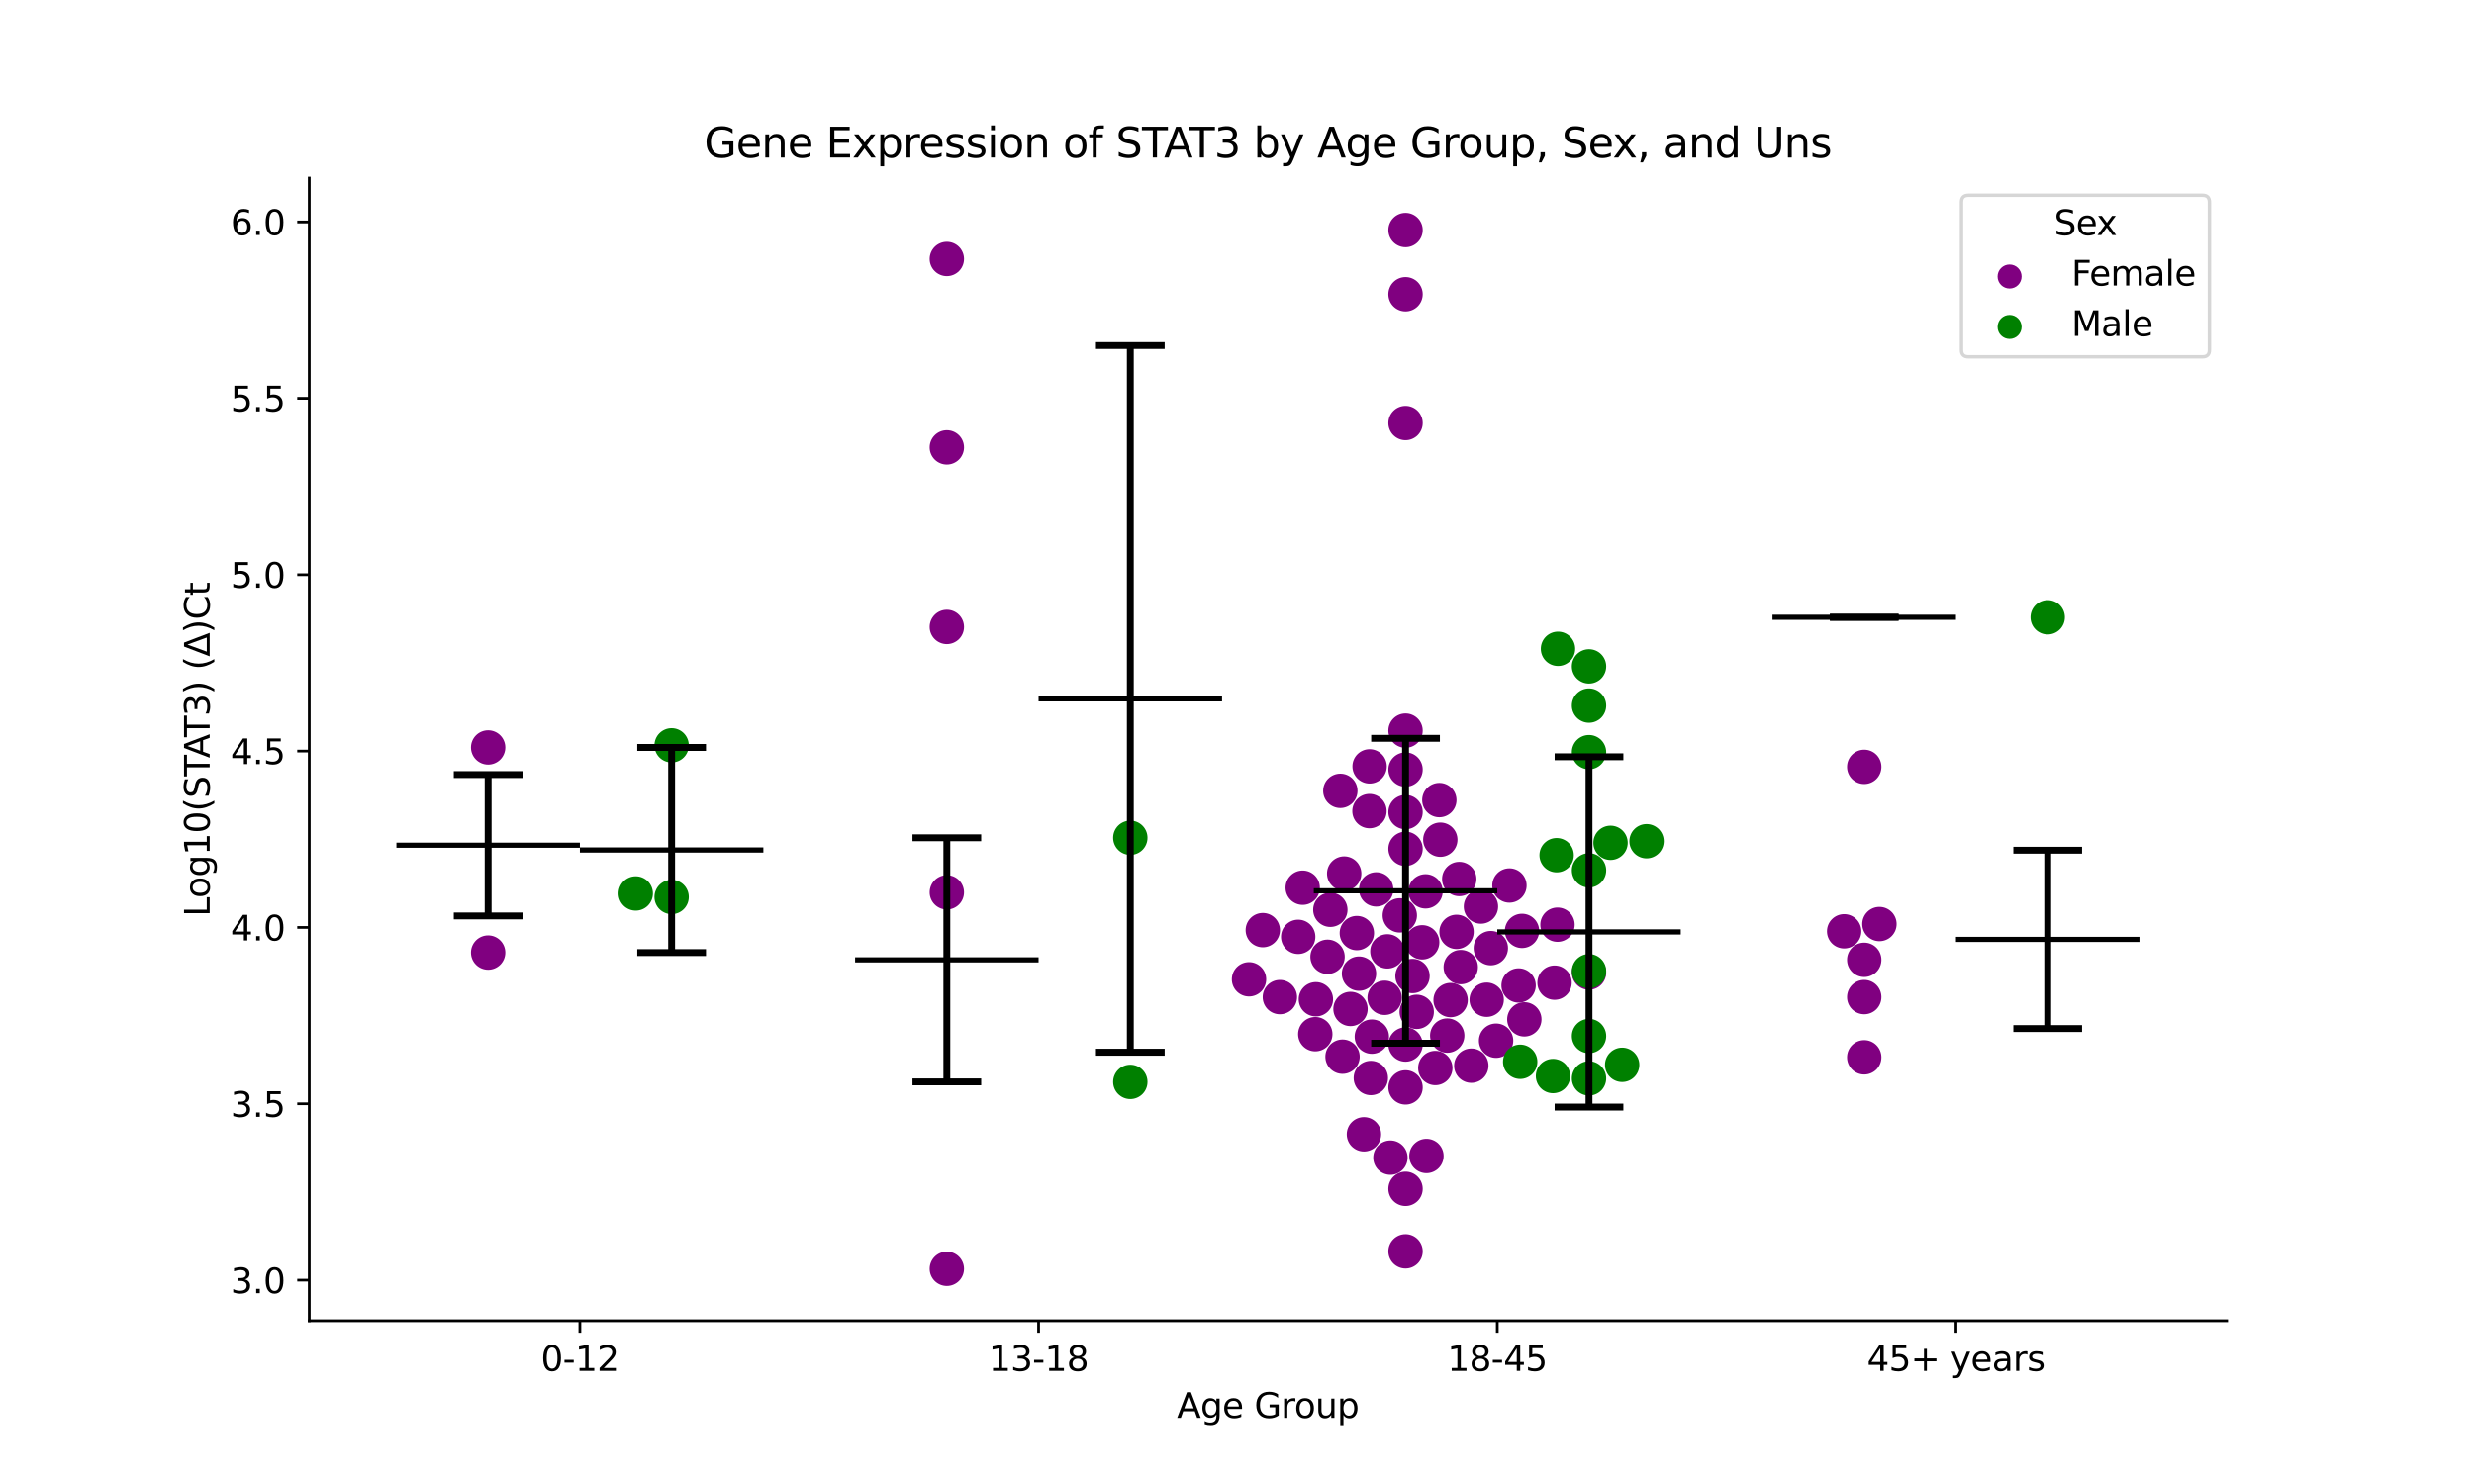 <?xml version="1.0" encoding="utf-8" standalone="no"?>
<!DOCTYPE svg PUBLIC "-//W3C//DTD SVG 1.1//EN"
  "http://www.w3.org/Graphics/SVG/1.1/DTD/svg11.dtd">
<svg xmlns:xlink="http://www.w3.org/1999/xlink" width="720pt" height="432pt" viewBox="0 0 720 432" xmlns="http://www.w3.org/2000/svg" version="1.1">
 <defs>
  <style type="text/css">*{stroke-linejoin: round; stroke-linecap: butt}</style>
 </defs>
 <g id="figure_1">
  <g id="patch_1">
   <path d="M 0 432 
L 720 432 
L 720 0 
L 0 0 
z
" style="fill: #ffffff"/>
  </g>
  <g id="axes_1">
   <g id="patch_2">
    <path d="M 90 384.48 
L 648 384.48 
L 648 51.84 
L 90 51.84 
z
" style="fill: #ffffff"/>
   </g>
   <g id="PathCollection_1">
    <defs>
     <path id="C0_0_1089b1bd97" d="M 0 5 
C 1.326 5 2.598 4.473 3.536 3.536 
C 4.473 2.598 5 1.326 5 -0 
C 5 -1.326 4.473 -2.598 3.536 -3.536 
C 2.598 -4.473 1.326 -5 0 -5 
C -1.326 -5 -2.598 -4.473 -3.536 -3.536 
C -4.473 -2.598 -5 -1.326 -5 0 
C -5 1.326 -4.473 2.598 -3.536 3.536 
C -2.598 4.473 -1.326 5 0 5 
z
"/>
    </defs>
    <g clip-path="url(#pcdbe985e99)">
     <use xlink:href="#C0_0_1089b1bd97" x="142.062" y="277.299" style="fill: #800080"/>
    </g>
    <g clip-path="url(#pcdbe985e99)">
     <use xlink:href="#C0_0_1089b1bd97" x="142.062" y="217.584" style="fill: #800080"/>
    </g>
   </g>
   <g id="PathCollection_2">
    <defs>
     <path id="C1_0_410df9b70c" d="M 0 5 
C 1.326 5 2.598 4.473 3.536 3.536 
C 4.473 2.598 5 1.326 5 -0 
C 5 -1.326 4.473 -2.598 3.536 -3.536 
C 2.598 -4.473 1.326 -5 0 -5 
C -1.326 -5 -2.598 -4.473 -3.536 -3.536 
C -4.473 -2.598 -5 -1.326 -5 0 
C -5 1.326 -4.473 2.598 -3.536 3.536 
C -2.598 4.473 -1.326 5 0 5 
z
"/>
    </defs>
    <g clip-path="url(#pcdbe985e99)">
     <use xlink:href="#C1_0_410df9b70c" x="195.459" y="261.116" style="fill: #008000"/>
    </g>
    <g clip-path="url(#pcdbe985e99)">
     <use xlink:href="#C1_0_410df9b70c" x="195.459" y="216.967" style="fill: #008000"/>
    </g>
    <g clip-path="url(#pcdbe985e99)">
     <use xlink:href="#C1_0_410df9b70c" x="185.015" y="260.087" style="fill: #008000"/>
    </g>
   </g>
   <g id="PathCollection_3">
    <defs>
     <path id="C2_0_c3a1827b31" d="M 0 5 
C 1.326 5 2.598 4.473 3.536 3.536 
C 4.473 2.598 5 1.326 5 -0 
C 5 -1.326 4.473 -2.598 3.536 -3.536 
C 2.598 -4.473 1.326 -5 0 -5 
C -1.326 -5 -2.598 -4.473 -3.536 -3.536 
C -4.473 -2.598 -5 -1.326 -5 0 
C -5 1.326 -4.473 2.598 -3.536 3.536 
C -2.598 4.473 -1.326 5 0 5 
z
"/>
    </defs>
    <g clip-path="url(#pcdbe985e99)">
     <use xlink:href="#C2_0_c3a1827b31" x="275.555" y="369.36" style="fill: #800080"/>
    </g>
    <g clip-path="url(#pcdbe985e99)">
     <use xlink:href="#C2_0_c3a1827b31" x="275.555" y="75.382" style="fill: #800080"/>
    </g>
    <g clip-path="url(#pcdbe985e99)">
     <use xlink:href="#C2_0_c3a1827b31" x="275.555" y="182.503" style="fill: #800080"/>
    </g>
    <g clip-path="url(#pcdbe985e99)">
     <use xlink:href="#C2_0_c3a1827b31" x="275.555" y="130.243" style="fill: #800080"/>
    </g>
    <g clip-path="url(#pcdbe985e99)">
     <use xlink:href="#C2_0_c3a1827b31" x="275.555" y="259.763" style="fill: #800080"/>
    </g>
   </g>
   <g id="PathCollection_4">
    <defs>
     <path id="C3_0_bc3141ee23" d="M 0 5 
C 1.326 5 2.598 4.473 3.536 3.536 
C 4.473 2.598 5 1.326 5 -0 
C 5 -1.326 4.473 -2.598 3.536 -3.536 
C 2.598 -4.473 1.326 -5 0 -5 
C -1.326 -5 -2.598 -4.473 -3.536 -3.536 
C -4.473 -2.598 -5 -1.326 -5 0 
C -5 1.326 -4.473 2.598 -3.536 3.536 
C -2.598 4.473 -1.326 5 0 5 
z
"/>
    </defs>
    <g clip-path="url(#pcdbe985e99)">
     <use xlink:href="#C3_0_bc3141ee23" x="328.952" y="314.945" style="fill: #008000"/>
    </g>
    <g clip-path="url(#pcdbe985e99)">
     <use xlink:href="#C3_0_bc3141ee23" x="328.952" y="243.877" style="fill: #008000"/>
    </g>
   </g>
   <g id="PathCollection_5">
    <defs>
     <path id="C4_0_632467ab10" d="M 0 5 
C 1.326 5 2.598 4.473 3.536 3.536 
C 4.473 2.598 5 1.326 5 -0 
C 5 -1.326 4.473 -2.598 3.536 -3.536 
C 2.598 -4.473 1.326 -5 0 -5 
C -1.326 -5 -2.598 -4.473 -3.536 -3.536 
C -4.473 -2.598 -5 -1.326 -5 0 
C -5 1.326 -4.473 2.598 -3.536 3.536 
C -2.598 4.473 -1.326 5 0 5 
z
"/>
    </defs>
    <g clip-path="url(#pcdbe985e99)">
     <use xlink:href="#C4_0_632467ab10" x="409.048" y="364.275" style="fill: #800080"/>
    </g>
    <g clip-path="url(#pcdbe985e99)">
     <use xlink:href="#C4_0_632467ab10" x="441.956" y="286.87" style="fill: #800080"/>
    </g>
    <g clip-path="url(#pcdbe985e99)">
     <use xlink:href="#C4_0_632467ab10" x="421.184" y="301.469" style="fill: #800080"/>
    </g>
    <g clip-path="url(#pcdbe985e99)">
     <use xlink:href="#C4_0_632467ab10" x="363.497" y="285.081" style="fill: #800080"/>
    </g>
    <g clip-path="url(#pcdbe985e99)">
     <use xlink:href="#C4_0_632467ab10" x="400.51" y="258.904" style="fill: #800080"/>
    </g>
    <g clip-path="url(#pcdbe985e99)">
     <use xlink:href="#C4_0_632467ab10" x="409.048" y="346.079" style="fill: #800080"/>
    </g>
    <g clip-path="url(#pcdbe985e99)">
     <use xlink:href="#C4_0_632467ab10" x="412.299" y="294.555" style="fill: #800080"/>
    </g>
    <g clip-path="url(#pcdbe985e99)">
     <use xlink:href="#C4_0_632467ab10" x="396.942" y="330.207" style="fill: #800080"/>
    </g>
    <g clip-path="url(#pcdbe985e99)">
     <use xlink:href="#C4_0_632467ab10" x="387.166" y="264.835" style="fill: #800080"/>
    </g>
    <g clip-path="url(#pcdbe985e99)">
     <use xlink:href="#C4_0_632467ab10" x="395.504" y="283.429" style="fill: #800080"/>
    </g>
    <g clip-path="url(#pcdbe985e99)">
     <use xlink:href="#C4_0_632467ab10" x="409.048" y="123.15" style="fill: #800080"/>
    </g>
    <g clip-path="url(#pcdbe985e99)">
     <use xlink:href="#C4_0_632467ab10" x="382.782" y="301.057" style="fill: #800080"/>
    </g>
    <g clip-path="url(#pcdbe985e99)">
     <use xlink:href="#C4_0_632467ab10" x="386.352" y="278.527" style="fill: #800080"/>
    </g>
    <g clip-path="url(#pcdbe985e99)">
     <use xlink:href="#C4_0_632467ab10" x="422.162" y="291.126" style="fill: #800080"/>
    </g>
    <g clip-path="url(#pcdbe985e99)">
     <use xlink:href="#C4_0_632467ab10" x="390.712" y="307.611" style="fill: #800080"/>
    </g>
    <g clip-path="url(#pcdbe985e99)">
     <use xlink:href="#C4_0_632467ab10" x="391.192" y="254.294" style="fill: #800080"/>
    </g>
    <g clip-path="url(#pcdbe985e99)">
     <use xlink:href="#C4_0_632467ab10" x="393.03" y="293.714" style="fill: #800080"/>
    </g>
    <g clip-path="url(#pcdbe985e99)">
     <use xlink:href="#C4_0_632467ab10" x="443.626" y="296.742" style="fill: #800080"/>
    </g>
    <g clip-path="url(#pcdbe985e99)">
     <use xlink:href="#C4_0_632467ab10" x="435.399" y="302.956" style="fill: #800080"/>
    </g>
    <g clip-path="url(#pcdbe985e99)">
     <use xlink:href="#C4_0_632467ab10" x="424.678" y="255.886" style="fill: #800080"/>
    </g>
    <g clip-path="url(#pcdbe985e99)">
     <use xlink:href="#C4_0_632467ab10" x="432.662" y="291.028" style="fill: #800080"/>
    </g>
    <g clip-path="url(#pcdbe985e99)">
     <use xlink:href="#C4_0_632467ab10" x="409.048" y="66.96" style="fill: #800080"/>
    </g>
    <g clip-path="url(#pcdbe985e99)">
     <use xlink:href="#C4_0_632467ab10" x="377.807" y="272.716" style="fill: #800080"/>
    </g>
    <g clip-path="url(#pcdbe985e99)">
     <use xlink:href="#C4_0_632467ab10" x="367.509" y="270.763" style="fill: #800080"/>
    </g>
    <g clip-path="url(#pcdbe985e99)">
     <use xlink:href="#C4_0_632467ab10" x="409.048" y="316.552" style="fill: #800080"/>
    </g>
    <g clip-path="url(#pcdbe985e99)">
     <use xlink:href="#C4_0_632467ab10" x="409.048" y="85.657" style="fill: #800080"/>
    </g>
    <g clip-path="url(#pcdbe985e99)">
     <use xlink:href="#C4_0_632467ab10" x="414.877" y="259.475" style="fill: #800080"/>
    </g>
    <g clip-path="url(#pcdbe985e99)">
     <use xlink:href="#C4_0_632467ab10" x="409.048" y="236.399" style="fill: #800080"/>
    </g>
    <g clip-path="url(#pcdbe985e99)">
     <use xlink:href="#C4_0_632467ab10" x="415.135" y="336.517" style="fill: #800080"/>
    </g>
    <g clip-path="url(#pcdbe985e99)">
     <use xlink:href="#C4_0_632467ab10" x="433.869" y="276.006" style="fill: #800080"/>
    </g>
    <g clip-path="url(#pcdbe985e99)">
     <use xlink:href="#C4_0_632467ab10" x="402.961" y="290.469" style="fill: #800080"/>
    </g>
    <g clip-path="url(#pcdbe985e99)">
     <use xlink:href="#C4_0_632467ab10" x="411.077" y="284.124" style="fill: #800080"/>
    </g>
    <g clip-path="url(#pcdbe985e99)">
     <use xlink:href="#C4_0_632467ab10" x="452.422" y="286.057" style="fill: #800080"/>
    </g>
    <g clip-path="url(#pcdbe985e99)">
     <use xlink:href="#C4_0_632467ab10" x="407.375" y="266.471" style="fill: #800080"/>
    </g>
    <g clip-path="url(#pcdbe985e99)">
     <use xlink:href="#C4_0_632467ab10" x="372.477" y="290.264" style="fill: #800080"/>
    </g>
    <g clip-path="url(#pcdbe985e99)">
     <use xlink:href="#C4_0_632467ab10" x="428.19" y="310.227" style="fill: #800080"/>
    </g>
    <g clip-path="url(#pcdbe985e99)">
     <use xlink:href="#C4_0_632467ab10" x="413.892" y="274.311" style="fill: #800080"/>
    </g>
    <g clip-path="url(#pcdbe985e99)">
     <use xlink:href="#C4_0_632467ab10" x="425.116" y="281.529" style="fill: #800080"/>
    </g>
    <g clip-path="url(#pcdbe985e99)">
     <use xlink:href="#C4_0_632467ab10" x="394.877" y="271.622" style="fill: #800080"/>
    </g>
    <g clip-path="url(#pcdbe985e99)">
     <use xlink:href="#C4_0_632467ab10" x="419.171" y="244.437" style="fill: #800080"/>
    </g>
    <g clip-path="url(#pcdbe985e99)">
     <use xlink:href="#C4_0_632467ab10" x="439.287" y="257.77" style="fill: #800080"/>
    </g>
    <g clip-path="url(#pcdbe985e99)">
     <use xlink:href="#C4_0_632467ab10" x="404.647" y="337" style="fill: #800080"/>
    </g>
    <g clip-path="url(#pcdbe985e99)">
     <use xlink:href="#C4_0_632467ab10" x="398.593" y="223.092" style="fill: #800080"/>
    </g>
    <g clip-path="url(#pcdbe985e99)">
     <use xlink:href="#C4_0_632467ab10" x="430.991" y="263.9" style="fill: #800080"/>
    </g>
    <g clip-path="url(#pcdbe985e99)">
     <use xlink:href="#C4_0_632467ab10" x="418.886" y="232.904" style="fill: #800080"/>
    </g>
    <g clip-path="url(#pcdbe985e99)">
     <use xlink:href="#C4_0_632467ab10" x="398.95" y="313.811" style="fill: #800080"/>
    </g>
    <g clip-path="url(#pcdbe985e99)">
     <use xlink:href="#C4_0_632467ab10" x="379.118" y="258.412" style="fill: #800080"/>
    </g>
    <g clip-path="url(#pcdbe985e99)">
     <use xlink:href="#C4_0_632467ab10" x="409.048" y="224.021" style="fill: #800080"/>
    </g>
    <g clip-path="url(#pcdbe985e99)">
     <use xlink:href="#C4_0_632467ab10" x="409.048" y="247.093" style="fill: #800080"/>
    </g>
    <g clip-path="url(#pcdbe985e99)">
     <use xlink:href="#C4_0_632467ab10" x="453.277" y="269.181" style="fill: #800080"/>
    </g>
    <g clip-path="url(#pcdbe985e99)">
     <use xlink:href="#C4_0_632467ab10" x="442.95" y="270.986" style="fill: #800080"/>
    </g>
    <g clip-path="url(#pcdbe985e99)">
     <use xlink:href="#C4_0_632467ab10" x="423.894" y="271.27" style="fill: #800080"/>
    </g>
    <g clip-path="url(#pcdbe985e99)">
     <use xlink:href="#C4_0_632467ab10" x="409.048" y="212.684" style="fill: #800080"/>
    </g>
    <g clip-path="url(#pcdbe985e99)">
     <use xlink:href="#C4_0_632467ab10" x="417.715" y="310.907" style="fill: #800080"/>
    </g>
    <g clip-path="url(#pcdbe985e99)">
     <use xlink:href="#C4_0_632467ab10" x="390.072" y="230.217" style="fill: #800080"/>
    </g>
    <g clip-path="url(#pcdbe985e99)">
     <use xlink:href="#C4_0_632467ab10" x="409.048" y="304.063" style="fill: #800080"/>
    </g>
    <g clip-path="url(#pcdbe985e99)">
     <use xlink:href="#C4_0_632467ab10" x="462.445" y="283.126" style="fill: #800080"/>
    </g>
    <g clip-path="url(#pcdbe985e99)">
     <use xlink:href="#C4_0_632467ab10" x="398.552" y="236.114" style="fill: #800080"/>
    </g>
    <g clip-path="url(#pcdbe985e99)">
     <use xlink:href="#C4_0_632467ab10" x="382.956" y="290.892" style="fill: #800080"/>
    </g>
    <g clip-path="url(#pcdbe985e99)">
     <use xlink:href="#C4_0_632467ab10" x="399.24" y="301.777" style="fill: #800080"/>
    </g>
    <g clip-path="url(#pcdbe985e99)">
     <use xlink:href="#C4_0_632467ab10" x="403.763" y="276.949" style="fill: #800080"/>
    </g>
   </g>
   <g id="PathCollection_6">
    <defs>
     <path id="C5_0_6d70ca0f4d" d="M 0 5 
C 1.326 5 2.598 4.473 3.536 3.536 
C 4.473 2.598 5 1.326 5 -0 
C 5 -1.326 4.473 -2.598 3.536 -3.536 
C 2.598 -4.473 1.326 -5 0 -5 
C -1.326 -5 -2.598 -4.473 -3.536 -3.536 
C -4.473 -2.598 -5 -1.326 -5 0 
C -5 1.326 -4.473 2.598 -3.536 3.536 
C -2.598 4.473 -1.326 5 0 5 
z
"/>
    </defs>
    <g clip-path="url(#pcdbe985e99)">
     <use xlink:href="#C5_0_6d70ca0f4d" x="462.445" y="301.606" style="fill: #008000"/>
    </g>
    <g clip-path="url(#pcdbe985e99)">
     <use xlink:href="#C5_0_6d70ca0f4d" x="479.2" y="244.88" style="fill: #008000"/>
    </g>
    <g clip-path="url(#pcdbe985e99)">
     <use xlink:href="#C5_0_6d70ca0f4d" x="462.445" y="313.923" style="fill: #008000"/>
    </g>
    <g clip-path="url(#pcdbe985e99)">
     <use xlink:href="#C5_0_6d70ca0f4d" x="462.445" y="218.956" style="fill: #008000"/>
    </g>
    <g clip-path="url(#pcdbe985e99)">
     <use xlink:href="#C5_0_6d70ca0f4d" x="451.969" y="313.242" style="fill: #008000"/>
    </g>
    <g clip-path="url(#pcdbe985e99)">
     <use xlink:href="#C5_0_6d70ca0f4d" x="462.445" y="253.369" style="fill: #008000"/>
    </g>
    <g clip-path="url(#pcdbe985e99)">
     <use xlink:href="#C5_0_6d70ca0f4d" x="472.094" y="309.98" style="fill: #008000"/>
    </g>
    <g clip-path="url(#pcdbe985e99)">
     <use xlink:href="#C5_0_6d70ca0f4d" x="462.445" y="193.986" style="fill: #008000"/>
    </g>
    <g clip-path="url(#pcdbe985e99)">
     <use xlink:href="#C5_0_6d70ca0f4d" x="453.424" y="188.869" style="fill: #008000"/>
    </g>
    <g clip-path="url(#pcdbe985e99)">
     <use xlink:href="#C5_0_6d70ca0f4d" x="442.416" y="309.093" style="fill: #008000"/>
    </g>
    <g clip-path="url(#pcdbe985e99)">
     <use xlink:href="#C5_0_6d70ca0f4d" x="468.712" y="245.345" style="fill: #008000"/>
    </g>
    <g clip-path="url(#pcdbe985e99)">
     <use xlink:href="#C5_0_6d70ca0f4d" x="462.445" y="282.721" style="fill: #008000"/>
    </g>
    <g clip-path="url(#pcdbe985e99)">
     <use xlink:href="#C5_0_6d70ca0f4d" x="453.026" y="248.949" style="fill: #008000"/>
    </g>
    <g clip-path="url(#pcdbe985e99)">
     <use xlink:href="#C5_0_6d70ca0f4d" x="462.445" y="205.4" style="fill: #008000"/>
    </g>
   </g>
   <g id="PathCollection_7">
    <defs>
     <path id="C6_0_aba37ded47" d="M 0 5 
C 1.326 5 2.598 4.473 3.536 3.536 
C 4.473 2.598 5 1.326 5 -0 
C 5 -1.326 4.473 -2.598 3.536 -3.536 
C 2.598 -4.473 1.326 -5 0 -5 
C -1.326 -5 -2.598 -4.473 -3.536 -3.536 
C -4.473 -2.598 -5 -1.326 -5 0 
C -5 1.326 -4.473 2.598 -3.536 3.536 
C -2.598 4.473 -1.326 5 0 5 
z
"/>
    </defs>
    <g clip-path="url(#pcdbe985e99)">
     <use xlink:href="#C6_0_aba37ded47" x="542.541" y="279.414" style="fill: #800080"/>
    </g>
    <g clip-path="url(#pcdbe985e99)">
     <use xlink:href="#C6_0_aba37ded47" x="546.963" y="268.991" style="fill: #800080"/>
    </g>
    <g clip-path="url(#pcdbe985e99)">
     <use xlink:href="#C6_0_aba37ded47" x="536.7" y="271.103" style="fill: #800080"/>
    </g>
    <g clip-path="url(#pcdbe985e99)">
     <use xlink:href="#C6_0_aba37ded47" x="542.541" y="290.26" style="fill: #800080"/>
    </g>
    <g clip-path="url(#pcdbe985e99)">
     <use xlink:href="#C6_0_aba37ded47" x="542.541" y="307.797" style="fill: #800080"/>
    </g>
    <g clip-path="url(#pcdbe985e99)">
     <use xlink:href="#C6_0_aba37ded47" x="542.541" y="223.238" style="fill: #800080"/>
    </g>
   </g>
   <g id="PathCollection_8">
    <defs>
     <path id="md15a08f670" d="M 0 5 
C 1.326 5 2.598 4.473 3.536 3.536 
C 4.473 2.598 5 1.326 5 0 
C 5 -1.326 4.473 -2.598 3.536 -3.536 
C 2.598 -4.473 1.326 -5 0 -5 
C -1.326 -5 -2.598 -4.473 -3.536 -3.536 
C -4.473 -2.598 -5 -1.326 -5 0 
C -5 1.326 -4.473 2.598 -3.536 3.536 
C -2.598 4.473 -1.326 5 0 5 
z
"/>
    </defs>
    <g clip-path="url(#pcdbe985e99)">
     <use xlink:href="#md15a08f670" x="595.938" y="179.693" style="fill: #008000"/>
    </g>
   </g>
   <g id="PathCollection_9"/>
   <g id="PathCollection_10"/>
   <g id="matplotlib.axis_1">
    <g id="xtick_1">
     <g id="line2d_1">
      <defs>
       <path id="m89bd0ca7e9" d="M 0 0 
L 0 3.5 
" style="stroke: #000000; stroke-width: 0.8"/>
      </defs>
      <g>
       <use xlink:href="#m89bd0ca7e9" x="168.761" y="384.48" style="stroke: #000000; stroke-width: 0.8"/>
      </g>
     </g>
     <g id="text_1">
      <!-- 0-12 -->
      <g transform="translate(157.413 399.078) scale(0.1 -0.1)">
       <defs>
        <path id="DejaVuSans-30" d="M 2034 4250 
Q 1547 4250 1301 3770 
Q 1056 3291 1056 2328 
Q 1056 1369 1301 889 
Q 1547 409 2034 409 
Q 2525 409 2770 889 
Q 3016 1369 3016 2328 
Q 3016 3291 2770 3770 
Q 2525 4250 2034 4250 
z
M 2034 4750 
Q 2819 4750 3233 4129 
Q 3647 3509 3647 2328 
Q 3647 1150 3233 529 
Q 2819 -91 2034 -91 
Q 1250 -91 836 529 
Q 422 1150 422 2328 
Q 422 3509 836 4129 
Q 1250 4750 2034 4750 
z
" transform="scale(0.016)"/>
        <path id="DejaVuSans-2d" d="M 313 2009 
L 1997 2009 
L 1997 1497 
L 313 1497 
L 313 2009 
z
" transform="scale(0.016)"/>
        <path id="DejaVuSans-31" d="M 794 531 
L 1825 531 
L 1825 4091 
L 703 3866 
L 703 4441 
L 1819 4666 
L 2450 4666 
L 2450 531 
L 3481 531 
L 3481 0 
L 794 0 
L 794 531 
z
" transform="scale(0.016)"/>
        <path id="DejaVuSans-32" d="M 1228 531 
L 3431 531 
L 3431 0 
L 469 0 
L 469 531 
Q 828 903 1448 1529 
Q 2069 2156 2228 2338 
Q 2531 2678 2651 2914 
Q 2772 3150 2772 3378 
Q 2772 3750 2511 3984 
Q 2250 4219 1831 4219 
Q 1534 4219 1204 4116 
Q 875 4013 500 3803 
L 500 4441 
Q 881 4594 1212 4672 
Q 1544 4750 1819 4750 
Q 2544 4750 2975 4387 
Q 3406 4025 3406 3419 
Q 3406 3131 3298 2873 
Q 3191 2616 2906 2266 
Q 2828 2175 2409 1742 
Q 1991 1309 1228 531 
z
" transform="scale(0.016)"/>
       </defs>
       <use xlink:href="#DejaVuSans-30"/>
       <use xlink:href="#DejaVuSans-2d" x="63.623"/>
       <use xlink:href="#DejaVuSans-31" x="99.707"/>
       <use xlink:href="#DejaVuSans-32" x="163.33"/>
      </g>
     </g>
    </g>
    <g id="xtick_2">
     <g id="line2d_2">
      <g>
       <use xlink:href="#m89bd0ca7e9" x="302.254" y="384.48" style="stroke: #000000; stroke-width: 0.8"/>
      </g>
     </g>
     <g id="text_2">
      <!-- 13-18 -->
      <g transform="translate(287.725 399.078) scale(0.1 -0.1)">
       <defs>
        <path id="DejaVuSans-33" d="M 2597 2516 
Q 3050 2419 3304 2112 
Q 3559 1806 3559 1356 
Q 3559 666 3084 287 
Q 2609 -91 1734 -91 
Q 1441 -91 1130 -33 
Q 819 25 488 141 
L 488 750 
Q 750 597 1062 519 
Q 1375 441 1716 441 
Q 2309 441 2620 675 
Q 2931 909 2931 1356 
Q 2931 1769 2642 2001 
Q 2353 2234 1838 2234 
L 1294 2234 
L 1294 2753 
L 1863 2753 
Q 2328 2753 2575 2939 
Q 2822 3125 2822 3475 
Q 2822 3834 2567 4026 
Q 2313 4219 1838 4219 
Q 1578 4219 1281 4162 
Q 984 4106 628 3988 
L 628 4550 
Q 988 4650 1302 4700 
Q 1616 4750 1894 4750 
Q 2613 4750 3031 4423 
Q 3450 4097 3450 3541 
Q 3450 3153 3228 2886 
Q 3006 2619 2597 2516 
z
" transform="scale(0.016)"/>
        <path id="DejaVuSans-38" d="M 2034 2216 
Q 1584 2216 1326 1975 
Q 1069 1734 1069 1313 
Q 1069 891 1326 650 
Q 1584 409 2034 409 
Q 2484 409 2743 651 
Q 3003 894 3003 1313 
Q 3003 1734 2745 1975 
Q 2488 2216 2034 2216 
z
M 1403 2484 
Q 997 2584 770 2862 
Q 544 3141 544 3541 
Q 544 4100 942 4425 
Q 1341 4750 2034 4750 
Q 2731 4750 3128 4425 
Q 3525 4100 3525 3541 
Q 3525 3141 3298 2862 
Q 3072 2584 2669 2484 
Q 3125 2378 3379 2068 
Q 3634 1759 3634 1313 
Q 3634 634 3220 271 
Q 2806 -91 2034 -91 
Q 1263 -91 848 271 
Q 434 634 434 1313 
Q 434 1759 690 2068 
Q 947 2378 1403 2484 
z
M 1172 3481 
Q 1172 3119 1398 2916 
Q 1625 2713 2034 2713 
Q 2441 2713 2670 2916 
Q 2900 3119 2900 3481 
Q 2900 3844 2670 4047 
Q 2441 4250 2034 4250 
Q 1625 4250 1398 4047 
Q 1172 3844 1172 3481 
z
" transform="scale(0.016)"/>
       </defs>
       <use xlink:href="#DejaVuSans-31"/>
       <use xlink:href="#DejaVuSans-33" x="63.623"/>
       <use xlink:href="#DejaVuSans-2d" x="127.246"/>
       <use xlink:href="#DejaVuSans-31" x="163.33"/>
       <use xlink:href="#DejaVuSans-38" x="226.953"/>
      </g>
     </g>
    </g>
    <g id="xtick_3">
     <g id="line2d_3">
      <g>
       <use xlink:href="#m89bd0ca7e9" x="435.746" y="384.48" style="stroke: #000000; stroke-width: 0.8"/>
      </g>
     </g>
     <g id="text_3">
      <!-- 18-45 -->
      <g transform="translate(421.218 399.078) scale(0.1 -0.1)">
       <defs>
        <path id="DejaVuSans-34" d="M 2419 4116 
L 825 1625 
L 2419 1625 
L 2419 4116 
z
M 2253 4666 
L 3047 4666 
L 3047 1625 
L 3713 1625 
L 3713 1100 
L 3047 1100 
L 3047 0 
L 2419 0 
L 2419 1100 
L 313 1100 
L 313 1709 
L 2253 4666 
z
" transform="scale(0.016)"/>
        <path id="DejaVuSans-35" d="M 691 4666 
L 3169 4666 
L 3169 4134 
L 1269 4134 
L 1269 2991 
Q 1406 3038 1543 3061 
Q 1681 3084 1819 3084 
Q 2600 3084 3056 2656 
Q 3513 2228 3513 1497 
Q 3513 744 3044 326 
Q 2575 -91 1722 -91 
Q 1428 -91 1123 -41 
Q 819 9 494 109 
L 494 744 
Q 775 591 1075 516 
Q 1375 441 1709 441 
Q 2250 441 2565 725 
Q 2881 1009 2881 1497 
Q 2881 1984 2565 2268 
Q 2250 2553 1709 2553 
Q 1456 2553 1204 2497 
Q 953 2441 691 2322 
L 691 4666 
z
" transform="scale(0.016)"/>
       </defs>
       <use xlink:href="#DejaVuSans-31"/>
       <use xlink:href="#DejaVuSans-38" x="63.623"/>
       <use xlink:href="#DejaVuSans-2d" x="127.246"/>
       <use xlink:href="#DejaVuSans-34" x="163.33"/>
       <use xlink:href="#DejaVuSans-35" x="226.953"/>
      </g>
     </g>
    </g>
    <g id="xtick_4">
     <g id="line2d_4">
      <g>
       <use xlink:href="#m89bd0ca7e9" x="569.239" y="384.48" style="stroke: #000000; stroke-width: 0.8"/>
      </g>
     </g>
     <g id="text_4">
      <!-- 45+ years -->
      <g transform="translate(543.338 399.078) scale(0.1 -0.1)">
       <defs>
        <path id="DejaVuSans-2b" d="M 2944 4013 
L 2944 2272 
L 4684 2272 
L 4684 1741 
L 2944 1741 
L 2944 0 
L 2419 0 
L 2419 1741 
L 678 1741 
L 678 2272 
L 2419 2272 
L 2419 4013 
L 2944 4013 
z
" transform="scale(0.016)"/>
        <path id="DejaVuSans-20" transform="scale(0.016)"/>
        <path id="DejaVuSans-79" d="M 2059 -325 
Q 1816 -950 1584 -1140 
Q 1353 -1331 966 -1331 
L 506 -1331 
L 506 -850 
L 844 -850 
Q 1081 -850 1212 -737 
Q 1344 -625 1503 -206 
L 1606 56 
L 191 3500 
L 800 3500 
L 1894 763 
L 2988 3500 
L 3597 3500 
L 2059 -325 
z
" transform="scale(0.016)"/>
        <path id="DejaVuSans-65" d="M 3597 1894 
L 3597 1613 
L 953 1613 
Q 991 1019 1311 708 
Q 1631 397 2203 397 
Q 2534 397 2845 478 
Q 3156 559 3463 722 
L 3463 178 
Q 3153 47 2828 -22 
Q 2503 -91 2169 -91 
Q 1331 -91 842 396 
Q 353 884 353 1716 
Q 353 2575 817 3079 
Q 1281 3584 2069 3584 
Q 2775 3584 3186 3129 
Q 3597 2675 3597 1894 
z
M 3022 2063 
Q 3016 2534 2758 2815 
Q 2500 3097 2075 3097 
Q 1594 3097 1305 2825 
Q 1016 2553 972 2059 
L 3022 2063 
z
" transform="scale(0.016)"/>
        <path id="DejaVuSans-61" d="M 2194 1759 
Q 1497 1759 1228 1600 
Q 959 1441 959 1056 
Q 959 750 1161 570 
Q 1363 391 1709 391 
Q 2188 391 2477 730 
Q 2766 1069 2766 1631 
L 2766 1759 
L 2194 1759 
z
M 3341 1997 
L 3341 0 
L 2766 0 
L 2766 531 
Q 2569 213 2275 61 
Q 1981 -91 1556 -91 
Q 1019 -91 701 211 
Q 384 513 384 1019 
Q 384 1609 779 1909 
Q 1175 2209 1959 2209 
L 2766 2209 
L 2766 2266 
Q 2766 2663 2505 2880 
Q 2244 3097 1772 3097 
Q 1472 3097 1187 3025 
Q 903 2953 641 2809 
L 641 3341 
Q 956 3463 1253 3523 
Q 1550 3584 1831 3584 
Q 2591 3584 2966 3190 
Q 3341 2797 3341 1997 
z
" transform="scale(0.016)"/>
        <path id="DejaVuSans-72" d="M 2631 2963 
Q 2534 3019 2420 3045 
Q 2306 3072 2169 3072 
Q 1681 3072 1420 2755 
Q 1159 2438 1159 1844 
L 1159 0 
L 581 0 
L 581 3500 
L 1159 3500 
L 1159 2956 
Q 1341 3275 1631 3429 
Q 1922 3584 2338 3584 
Q 2397 3584 2469 3576 
Q 2541 3569 2628 3553 
L 2631 2963 
z
" transform="scale(0.016)"/>
        <path id="DejaVuSans-73" d="M 2834 3397 
L 2834 2853 
Q 2591 2978 2328 3040 
Q 2066 3103 1784 3103 
Q 1356 3103 1142 2972 
Q 928 2841 928 2578 
Q 928 2378 1081 2264 
Q 1234 2150 1697 2047 
L 1894 2003 
Q 2506 1872 2764 1633 
Q 3022 1394 3022 966 
Q 3022 478 2636 193 
Q 2250 -91 1575 -91 
Q 1294 -91 989 -36 
Q 684 19 347 128 
L 347 722 
Q 666 556 975 473 
Q 1284 391 1588 391 
Q 1994 391 2212 530 
Q 2431 669 2431 922 
Q 2431 1156 2273 1281 
Q 2116 1406 1581 1522 
L 1381 1569 
Q 847 1681 609 1914 
Q 372 2147 372 2553 
Q 372 3047 722 3315 
Q 1072 3584 1716 3584 
Q 2034 3584 2315 3537 
Q 2597 3491 2834 3397 
z
" transform="scale(0.016)"/>
       </defs>
       <use xlink:href="#DejaVuSans-34"/>
       <use xlink:href="#DejaVuSans-35" x="63.623"/>
       <use xlink:href="#DejaVuSans-2b" x="127.246"/>
       <use xlink:href="#DejaVuSans-20" x="211.035"/>
       <use xlink:href="#DejaVuSans-79" x="242.822"/>
       <use xlink:href="#DejaVuSans-65" x="302.002"/>
       <use xlink:href="#DejaVuSans-61" x="363.525"/>
       <use xlink:href="#DejaVuSans-72" x="424.805"/>
       <use xlink:href="#DejaVuSans-73" x="465.918"/>
      </g>
     </g>
    </g>
    <g id="text_5">
     <!-- Age Group -->
     <g transform="translate(342.52 412.757) scale(0.1 -0.1)">
      <defs>
       <path id="DejaVuSans-41" d="M 2188 4044 
L 1331 1722 
L 3047 1722 
L 2188 4044 
z
M 1831 4666 
L 2547 4666 
L 4325 0 
L 3669 0 
L 3244 1197 
L 1141 1197 
L 716 0 
L 50 0 
L 1831 4666 
z
" transform="scale(0.016)"/>
       <path id="DejaVuSans-67" d="M 2906 1791 
Q 2906 2416 2648 2759 
Q 2391 3103 1925 3103 
Q 1463 3103 1205 2759 
Q 947 2416 947 1791 
Q 947 1169 1205 825 
Q 1463 481 1925 481 
Q 2391 481 2648 825 
Q 2906 1169 2906 1791 
z
M 3481 434 
Q 3481 -459 3084 -895 
Q 2688 -1331 1869 -1331 
Q 1566 -1331 1297 -1286 
Q 1028 -1241 775 -1147 
L 775 -588 
Q 1028 -725 1275 -790 
Q 1522 -856 1778 -856 
Q 2344 -856 2625 -561 
Q 2906 -266 2906 331 
L 2906 616 
Q 2728 306 2450 153 
Q 2172 0 1784 0 
Q 1141 0 747 490 
Q 353 981 353 1791 
Q 353 2603 747 3093 
Q 1141 3584 1784 3584 
Q 2172 3584 2450 3431 
Q 2728 3278 2906 2969 
L 2906 3500 
L 3481 3500 
L 3481 434 
z
" transform="scale(0.016)"/>
       <path id="DejaVuSans-47" d="M 3809 666 
L 3809 1919 
L 2778 1919 
L 2778 2438 
L 4434 2438 
L 4434 434 
Q 4069 175 3628 42 
Q 3188 -91 2688 -91 
Q 1594 -91 976 548 
Q 359 1188 359 2328 
Q 359 3472 976 4111 
Q 1594 4750 2688 4750 
Q 3144 4750 3555 4637 
Q 3966 4525 4313 4306 
L 4313 3634 
Q 3963 3931 3569 4081 
Q 3175 4231 2741 4231 
Q 1884 4231 1454 3753 
Q 1025 3275 1025 2328 
Q 1025 1384 1454 906 
Q 1884 428 2741 428 
Q 3075 428 3337 486 
Q 3600 544 3809 666 
z
" transform="scale(0.016)"/>
       <path id="DejaVuSans-6f" d="M 1959 3097 
Q 1497 3097 1228 2736 
Q 959 2375 959 1747 
Q 959 1119 1226 758 
Q 1494 397 1959 397 
Q 2419 397 2687 759 
Q 2956 1122 2956 1747 
Q 2956 2369 2687 2733 
Q 2419 3097 1959 3097 
z
M 1959 3584 
Q 2709 3584 3137 3096 
Q 3566 2609 3566 1747 
Q 3566 888 3137 398 
Q 2709 -91 1959 -91 
Q 1206 -91 779 398 
Q 353 888 353 1747 
Q 353 2609 779 3096 
Q 1206 3584 1959 3584 
z
" transform="scale(0.016)"/>
       <path id="DejaVuSans-75" d="M 544 1381 
L 544 3500 
L 1119 3500 
L 1119 1403 
Q 1119 906 1312 657 
Q 1506 409 1894 409 
Q 2359 409 2629 706 
Q 2900 1003 2900 1516 
L 2900 3500 
L 3475 3500 
L 3475 0 
L 2900 0 
L 2900 538 
Q 2691 219 2414 64 
Q 2138 -91 1772 -91 
Q 1169 -91 856 284 
Q 544 659 544 1381 
z
M 1991 3584 
L 1991 3584 
z
" transform="scale(0.016)"/>
       <path id="DejaVuSans-70" d="M 1159 525 
L 1159 -1331 
L 581 -1331 
L 581 3500 
L 1159 3500 
L 1159 2969 
Q 1341 3281 1617 3432 
Q 1894 3584 2278 3584 
Q 2916 3584 3314 3078 
Q 3713 2572 3713 1747 
Q 3713 922 3314 415 
Q 2916 -91 2278 -91 
Q 1894 -91 1617 61 
Q 1341 213 1159 525 
z
M 3116 1747 
Q 3116 2381 2855 2742 
Q 2594 3103 2138 3103 
Q 1681 3103 1420 2742 
Q 1159 2381 1159 1747 
Q 1159 1113 1420 752 
Q 1681 391 2138 391 
Q 2594 391 2855 752 
Q 3116 1113 3116 1747 
z
" transform="scale(0.016)"/>
      </defs>
      <use xlink:href="#DejaVuSans-41"/>
      <use xlink:href="#DejaVuSans-67" x="68.408"/>
      <use xlink:href="#DejaVuSans-65" x="131.885"/>
      <use xlink:href="#DejaVuSans-20" x="193.408"/>
      <use xlink:href="#DejaVuSans-47" x="225.195"/>
      <use xlink:href="#DejaVuSans-72" x="302.686"/>
      <use xlink:href="#DejaVuSans-6f" x="341.549"/>
      <use xlink:href="#DejaVuSans-75" x="402.73"/>
      <use xlink:href="#DejaVuSans-70" x="466.109"/>
     </g>
    </g>
   </g>
   <g id="matplotlib.axis_2">
    <g id="ytick_1">
     <g id="line2d_5">
      <defs>
       <path id="me69dbf5178" d="M 0 0 
L -3.5 0 
" style="stroke: #000000; stroke-width: 0.8"/>
      </defs>
      <g>
       <use xlink:href="#me69dbf5178" x="90" y="372.664" style="stroke: #000000; stroke-width: 0.8"/>
      </g>
     </g>
     <g id="text_6">
      <!-- 3.0 -->
      <g transform="translate(67.097 376.463) scale(0.1 -0.1)">
       <defs>
        <path id="DejaVuSans-2e" d="M 684 794 
L 1344 794 
L 1344 0 
L 684 0 
L 684 794 
z
" transform="scale(0.016)"/>
       </defs>
       <use xlink:href="#DejaVuSans-33"/>
       <use xlink:href="#DejaVuSans-2e" x="63.623"/>
       <use xlink:href="#DejaVuSans-30" x="95.41"/>
      </g>
     </g>
    </g>
    <g id="ytick_2">
     <g id="line2d_6">
      <g>
       <use xlink:href="#me69dbf5178" x="90" y="321.322" style="stroke: #000000; stroke-width: 0.8"/>
      </g>
     </g>
     <g id="text_7">
      <!-- 3.5 -->
      <g transform="translate(67.097 325.121) scale(0.1 -0.1)">
       <use xlink:href="#DejaVuSans-33"/>
       <use xlink:href="#DejaVuSans-2e" x="63.623"/>
       <use xlink:href="#DejaVuSans-35" x="95.41"/>
      </g>
     </g>
    </g>
    <g id="ytick_3">
     <g id="line2d_7">
      <g>
       <use xlink:href="#me69dbf5178" x="90" y="269.98" style="stroke: #000000; stroke-width: 0.8"/>
      </g>
     </g>
     <g id="text_8">
      <!-- 4.0 -->
      <g transform="translate(67.097 273.779) scale(0.1 -0.1)">
       <use xlink:href="#DejaVuSans-34"/>
       <use xlink:href="#DejaVuSans-2e" x="63.623"/>
       <use xlink:href="#DejaVuSans-30" x="95.41"/>
      </g>
     </g>
    </g>
    <g id="ytick_4">
     <g id="line2d_8">
      <g>
       <use xlink:href="#me69dbf5178" x="90" y="218.638" style="stroke: #000000; stroke-width: 0.8"/>
      </g>
     </g>
     <g id="text_9">
      <!-- 4.5 -->
      <g transform="translate(67.097 222.437) scale(0.1 -0.1)">
       <use xlink:href="#DejaVuSans-34"/>
       <use xlink:href="#DejaVuSans-2e" x="63.623"/>
       <use xlink:href="#DejaVuSans-35" x="95.41"/>
      </g>
     </g>
    </g>
    <g id="ytick_5">
     <g id="line2d_9">
      <g>
       <use xlink:href="#me69dbf5178" x="90" y="167.296" style="stroke: #000000; stroke-width: 0.8"/>
      </g>
     </g>
     <g id="text_10">
      <!-- 5.0 -->
      <g transform="translate(67.097 171.095) scale(0.1 -0.1)">
       <use xlink:href="#DejaVuSans-35"/>
       <use xlink:href="#DejaVuSans-2e" x="63.623"/>
       <use xlink:href="#DejaVuSans-30" x="95.41"/>
      </g>
     </g>
    </g>
    <g id="ytick_6">
     <g id="line2d_10">
      <g>
       <use xlink:href="#me69dbf5178" x="90" y="115.954" style="stroke: #000000; stroke-width: 0.8"/>
      </g>
     </g>
     <g id="text_11">
      <!-- 5.5 -->
      <g transform="translate(67.097 119.753) scale(0.1 -0.1)">
       <use xlink:href="#DejaVuSans-35"/>
       <use xlink:href="#DejaVuSans-2e" x="63.623"/>
       <use xlink:href="#DejaVuSans-35" x="95.41"/>
      </g>
     </g>
    </g>
    <g id="ytick_7">
     <g id="line2d_11">
      <g>
       <use xlink:href="#me69dbf5178" x="90" y="64.612" style="stroke: #000000; stroke-width: 0.8"/>
      </g>
     </g>
     <g id="text_12">
      <!-- 6.0 -->
      <g transform="translate(67.097 68.411) scale(0.1 -0.1)">
       <defs>
        <path id="DejaVuSans-36" d="M 2113 2584 
Q 1688 2584 1439 2293 
Q 1191 2003 1191 1497 
Q 1191 994 1439 701 
Q 1688 409 2113 409 
Q 2538 409 2786 701 
Q 3034 994 3034 1497 
Q 3034 2003 2786 2293 
Q 2538 2584 2113 2584 
z
M 3366 4563 
L 3366 3988 
Q 3128 4100 2886 4159 
Q 2644 4219 2406 4219 
Q 1781 4219 1451 3797 
Q 1122 3375 1075 2522 
Q 1259 2794 1537 2939 
Q 1816 3084 2150 3084 
Q 2853 3084 3261 2657 
Q 3669 2231 3669 1497 
Q 3669 778 3244 343 
Q 2819 -91 2113 -91 
Q 1303 -91 875 529 
Q 447 1150 447 2328 
Q 447 3434 972 4092 
Q 1497 4750 2381 4750 
Q 2619 4750 2861 4703 
Q 3103 4656 3366 4563 
z
" transform="scale(0.016)"/>
       </defs>
       <use xlink:href="#DejaVuSans-36"/>
       <use xlink:href="#DejaVuSans-2e" x="63.623"/>
       <use xlink:href="#DejaVuSans-30" x="95.41"/>
      </g>
     </g>
    </g>
    <g id="text_13">
     <!-- Log10(STAT3) (Δ)Ct -->
     <g transform="translate(61.017 266.827) rotate(-90) scale(0.1 -0.1)">
      <defs>
       <path id="DejaVuSans-4c" d="M 628 4666 
L 1259 4666 
L 1259 531 
L 3531 531 
L 3531 0 
L 628 0 
L 628 4666 
z
" transform="scale(0.016)"/>
       <path id="DejaVuSans-28" d="M 1984 4856 
Q 1566 4138 1362 3434 
Q 1159 2731 1159 2009 
Q 1159 1288 1364 580 
Q 1569 -128 1984 -844 
L 1484 -844 
Q 1016 -109 783 600 
Q 550 1309 550 2009 
Q 550 2706 781 3412 
Q 1013 4119 1484 4856 
L 1984 4856 
z
" transform="scale(0.016)"/>
       <path id="DejaVuSans-53" d="M 3425 4513 
L 3425 3897 
Q 3066 4069 2747 4153 
Q 2428 4238 2131 4238 
Q 1616 4238 1336 4038 
Q 1056 3838 1056 3469 
Q 1056 3159 1242 3001 
Q 1428 2844 1947 2747 
L 2328 2669 
Q 3034 2534 3370 2195 
Q 3706 1856 3706 1288 
Q 3706 609 3251 259 
Q 2797 -91 1919 -91 
Q 1588 -91 1214 -16 
Q 841 59 441 206 
L 441 856 
Q 825 641 1194 531 
Q 1563 422 1919 422 
Q 2459 422 2753 634 
Q 3047 847 3047 1241 
Q 3047 1584 2836 1778 
Q 2625 1972 2144 2069 
L 1759 2144 
Q 1053 2284 737 2584 
Q 422 2884 422 3419 
Q 422 4038 858 4394 
Q 1294 4750 2059 4750 
Q 2388 4750 2728 4690 
Q 3069 4631 3425 4513 
z
" transform="scale(0.016)"/>
       <path id="DejaVuSans-54" d="M -19 4666 
L 3928 4666 
L 3928 4134 
L 2272 4134 
L 2272 0 
L 1638 0 
L 1638 4134 
L -19 4134 
L -19 4666 
z
" transform="scale(0.016)"/>
       <path id="DejaVuSans-29" d="M 513 4856 
L 1013 4856 
Q 1481 4119 1714 3412 
Q 1947 2706 1947 2009 
Q 1947 1309 1714 600 
Q 1481 -109 1013 -844 
L 513 -844 
Q 928 -128 1133 580 
Q 1338 1288 1338 2009 
Q 1338 2731 1133 3434 
Q 928 4138 513 4856 
z
" transform="scale(0.016)"/>
       <path id="DejaVuSans-394" d="M 2188 4044 
L 906 525 
L 3472 525 
L 2188 4044 
z
M 50 0 
L 1831 4666 
L 2547 4666 
L 4325 0 
L 50 0 
z
" transform="scale(0.016)"/>
       <path id="DejaVuSans-43" d="M 4122 4306 
L 4122 3641 
Q 3803 3938 3442 4084 
Q 3081 4231 2675 4231 
Q 1875 4231 1450 3742 
Q 1025 3253 1025 2328 
Q 1025 1406 1450 917 
Q 1875 428 2675 428 
Q 3081 428 3442 575 
Q 3803 722 4122 1019 
L 4122 359 
Q 3791 134 3420 21 
Q 3050 -91 2638 -91 
Q 1578 -91 968 557 
Q 359 1206 359 2328 
Q 359 3453 968 4101 
Q 1578 4750 2638 4750 
Q 3056 4750 3426 4639 
Q 3797 4528 4122 4306 
z
" transform="scale(0.016)"/>
       <path id="DejaVuSans-74" d="M 1172 4494 
L 1172 3500 
L 2356 3500 
L 2356 3053 
L 1172 3053 
L 1172 1153 
Q 1172 725 1289 603 
Q 1406 481 1766 481 
L 2356 481 
L 2356 0 
L 1766 0 
Q 1100 0 847 248 
Q 594 497 594 1153 
L 594 3053 
L 172 3053 
L 172 3500 
L 594 3500 
L 594 4494 
L 1172 4494 
z
" transform="scale(0.016)"/>
      </defs>
      <use xlink:href="#DejaVuSans-4c"/>
      <use xlink:href="#DejaVuSans-6f" x="53.963"/>
      <use xlink:href="#DejaVuSans-67" x="115.145"/>
      <use xlink:href="#DejaVuSans-31" x="178.621"/>
      <use xlink:href="#DejaVuSans-30" x="242.244"/>
      <use xlink:href="#DejaVuSans-28" x="305.867"/>
      <use xlink:href="#DejaVuSans-53" x="344.881"/>
      <use xlink:href="#DejaVuSans-54" x="408.357"/>
      <use xlink:href="#DejaVuSans-41" x="461.691"/>
      <use xlink:href="#DejaVuSans-54" x="522.35"/>
      <use xlink:href="#DejaVuSans-33" x="583.434"/>
      <use xlink:href="#DejaVuSans-29" x="647.057"/>
      <use xlink:href="#DejaVuSans-20" x="686.07"/>
      <use xlink:href="#DejaVuSans-28" x="717.857"/>
      <use xlink:href="#DejaVuSans-394" x="756.871"/>
      <use xlink:href="#DejaVuSans-29" x="825.279"/>
      <use xlink:href="#DejaVuSans-43" x="864.293"/>
      <use xlink:href="#DejaVuSans-74" x="934.117"/>
     </g>
    </g>
   </g>
   <g id="LineCollection_1">
    <path d="M 142.062 266.63 
L 142.062 225.483 
" clip-path="url(#pcdbe985e99)" style="fill: none; stroke: #000000; stroke-width: 2"/>
   </g>
   <g id="line2d_12">
    <defs>
     <path id="m347b2fb602" d="M 10 0 
L -10 -0 
" style="stroke: #000000; stroke-width: 2"/>
    </defs>
    <g clip-path="url(#pcdbe985e99)">
     <use xlink:href="#m347b2fb602" x="142.062" y="266.63" style="stroke: #000000; stroke-width: 2"/>
    </g>
   </g>
   <g id="line2d_13">
    <g clip-path="url(#pcdbe985e99)">
     <use xlink:href="#m347b2fb602" x="142.062" y="225.483" style="stroke: #000000; stroke-width: 2"/>
    </g>
   </g>
   <g id="LineCollection_2">
    <path d="M 115.364 246.056 
L 168.761 246.056 
" clip-path="url(#pcdbe985e99)" style="fill: none; stroke: #000000; stroke-width: 1.5"/>
   </g>
   <g id="LineCollection_3">
    <path d="M 195.459 277.299 
L 195.459 217.584 
" clip-path="url(#pcdbe985e99)" style="fill: none; stroke: #000000; stroke-width: 2"/>
   </g>
   <g id="line2d_14">
    <g clip-path="url(#pcdbe985e99)">
     <use xlink:href="#m347b2fb602" x="195.459" y="277.299" style="stroke: #000000; stroke-width: 2"/>
    </g>
   </g>
   <g id="line2d_15">
    <g clip-path="url(#pcdbe985e99)">
     <use xlink:href="#m347b2fb602" x="195.459" y="217.584" style="stroke: #000000; stroke-width: 2"/>
    </g>
   </g>
   <g id="LineCollection_4">
    <path d="M 168.761 247.441 
L 222.158 247.441 
" clip-path="url(#pcdbe985e99)" style="fill: none; stroke: #000000; stroke-width: 1.5"/>
   </g>
   <g id="LineCollection_5">
    <path d="M 275.555 314.945 
L 275.555 243.877 
" clip-path="url(#pcdbe985e99)" style="fill: none; stroke: #000000; stroke-width: 2"/>
   </g>
   <g id="line2d_16">
    <g clip-path="url(#pcdbe985e99)">
     <use xlink:href="#m347b2fb602" x="275.555" y="314.945" style="stroke: #000000; stroke-width: 2"/>
    </g>
   </g>
   <g id="line2d_17">
    <g clip-path="url(#pcdbe985e99)">
     <use xlink:href="#m347b2fb602" x="275.555" y="243.877" style="stroke: #000000; stroke-width: 2"/>
    </g>
   </g>
   <g id="LineCollection_6">
    <path d="M 248.856 279.411 
L 302.254 279.411 
" clip-path="url(#pcdbe985e99)" style="fill: none; stroke: #000000; stroke-width: 1.5"/>
   </g>
   <g id="LineCollection_7">
    <path d="M 328.952 306.306 
L 328.952 100.594 
" clip-path="url(#pcdbe985e99)" style="fill: none; stroke: #000000; stroke-width: 2"/>
   </g>
   <g id="line2d_18">
    <g clip-path="url(#pcdbe985e99)">
     <use xlink:href="#m347b2fb602" x="328.952" y="306.306" style="stroke: #000000; stroke-width: 2"/>
    </g>
   </g>
   <g id="line2d_19">
    <g clip-path="url(#pcdbe985e99)">
     <use xlink:href="#m347b2fb602" x="328.952" y="100.594" style="stroke: #000000; stroke-width: 2"/>
    </g>
   </g>
   <g id="LineCollection_8">
    <path d="M 302.254 203.45 
L 355.651 203.45 
" clip-path="url(#pcdbe985e99)" style="fill: none; stroke: #000000; stroke-width: 1.5"/>
   </g>
   <g id="LineCollection_9">
    <path d="M 409.048 303.696 
L 409.048 214.921 
" clip-path="url(#pcdbe985e99)" style="fill: none; stroke: #000000; stroke-width: 2"/>
   </g>
   <g id="line2d_20">
    <g clip-path="url(#pcdbe985e99)">
     <use xlink:href="#m347b2fb602" x="409.048" y="303.696" style="stroke: #000000; stroke-width: 2"/>
    </g>
   </g>
   <g id="line2d_21">
    <g clip-path="url(#pcdbe985e99)">
     <use xlink:href="#m347b2fb602" x="409.048" y="214.921" style="stroke: #000000; stroke-width: 2"/>
    </g>
   </g>
   <g id="LineCollection_10">
    <path d="M 382.349 259.309 
L 435.746 259.309 
" clip-path="url(#pcdbe985e99)" style="fill: none; stroke: #000000; stroke-width: 1.5"/>
   </g>
   <g id="LineCollection_11">
    <path d="M 462.445 322.281 
L 462.445 220.293 
" clip-path="url(#pcdbe985e99)" style="fill: none; stroke: #000000; stroke-width: 2"/>
   </g>
   <g id="line2d_22">
    <g clip-path="url(#pcdbe985e99)">
     <use xlink:href="#m347b2fb602" x="462.445" y="322.281" style="stroke: #000000; stroke-width: 2"/>
    </g>
   </g>
   <g id="line2d_23">
    <g clip-path="url(#pcdbe985e99)">
     <use xlink:href="#m347b2fb602" x="462.445" y="220.293" style="stroke: #000000; stroke-width: 2"/>
    </g>
   </g>
   <g id="LineCollection_12">
    <path d="M 435.746 271.287 
L 489.144 271.287 
" clip-path="url(#pcdbe985e99)" style="fill: none; stroke: #000000; stroke-width: 1.5"/>
   </g>
   <g id="LineCollection_13">
    <path d="M 542.541 179.693 
L 542.541 179.693 
" clip-path="url(#pcdbe985e99)" style="fill: none; stroke: #000000; stroke-width: 2"/>
   </g>
   <g id="line2d_24">
    <g clip-path="url(#pcdbe985e99)">
     <use xlink:href="#m347b2fb602" x="542.541" y="179.693" style="stroke: #000000; stroke-width: 2"/>
    </g>
   </g>
   <g id="line2d_25">
    <g clip-path="url(#pcdbe985e99)">
     <use xlink:href="#m347b2fb602" x="542.541" y="179.693" style="stroke: #000000; stroke-width: 2"/>
    </g>
   </g>
   <g id="LineCollection_14">
    <path d="M 515.842 179.693 
L 569.239 179.693 
" clip-path="url(#pcdbe985e99)" style="fill: none; stroke: #000000; stroke-width: 1.5"/>
   </g>
   <g id="LineCollection_15">
    <path d="M 595.938 299.43 
L 595.938 247.504 
" clip-path="url(#pcdbe985e99)" style="fill: none; stroke: #000000; stroke-width: 2"/>
   </g>
   <g id="line2d_26">
    <g clip-path="url(#pcdbe985e99)">
     <use xlink:href="#m347b2fb602" x="595.938" y="299.43" style="stroke: #000000; stroke-width: 2"/>
    </g>
   </g>
   <g id="line2d_27">
    <g clip-path="url(#pcdbe985e99)">
     <use xlink:href="#m347b2fb602" x="595.938" y="247.504" style="stroke: #000000; stroke-width: 2"/>
    </g>
   </g>
   <g id="LineCollection_16">
    <path d="M 569.239 273.467 
L 622.636 273.467 
" clip-path="url(#pcdbe985e99)" style="fill: none; stroke: #000000; stroke-width: 1.5"/>
   </g>
   <g id="patch_3">
    <path d="M 90 384.48 
L 90 51.84 
" style="fill: none; stroke: #000000; stroke-width: 0.8; stroke-linejoin: miter; stroke-linecap: square"/>
   </g>
   <g id="patch_4">
    <path d="M 90 384.48 
L 648 384.48 
" style="fill: none; stroke: #000000; stroke-width: 0.8; stroke-linejoin: miter; stroke-linecap: square"/>
   </g>
   <g id="text_14">
    <!-- Gene Expression of STAT3 by Age Group, Sex, and Uns -->
    <g transform="translate(204.924 45.84) scale(0.12 -0.12)">
     <defs>
      <path id="DejaVuSans-6e" d="M 3513 2113 
L 3513 0 
L 2938 0 
L 2938 2094 
Q 2938 2591 2744 2837 
Q 2550 3084 2163 3084 
Q 1697 3084 1428 2787 
Q 1159 2491 1159 1978 
L 1159 0 
L 581 0 
L 581 3500 
L 1159 3500 
L 1159 2956 
Q 1366 3272 1645 3428 
Q 1925 3584 2291 3584 
Q 2894 3584 3203 3211 
Q 3513 2838 3513 2113 
z
" transform="scale(0.016)"/>
      <path id="DejaVuSans-45" d="M 628 4666 
L 3578 4666 
L 3578 4134 
L 1259 4134 
L 1259 2753 
L 3481 2753 
L 3481 2222 
L 1259 2222 
L 1259 531 
L 3634 531 
L 3634 0 
L 628 0 
L 628 4666 
z
" transform="scale(0.016)"/>
      <path id="DejaVuSans-78" d="M 3513 3500 
L 2247 1797 
L 3578 0 
L 2900 0 
L 1881 1375 
L 863 0 
L 184 0 
L 1544 1831 
L 300 3500 
L 978 3500 
L 1906 2253 
L 2834 3500 
L 3513 3500 
z
" transform="scale(0.016)"/>
      <path id="DejaVuSans-69" d="M 603 3500 
L 1178 3500 
L 1178 0 
L 603 0 
L 603 3500 
z
M 603 4863 
L 1178 4863 
L 1178 4134 
L 603 4134 
L 603 4863 
z
" transform="scale(0.016)"/>
      <path id="DejaVuSans-66" d="M 2375 4863 
L 2375 4384 
L 1825 4384 
Q 1516 4384 1395 4259 
Q 1275 4134 1275 3809 
L 1275 3500 
L 2222 3500 
L 2222 3053 
L 1275 3053 
L 1275 0 
L 697 0 
L 697 3053 
L 147 3053 
L 147 3500 
L 697 3500 
L 697 3744 
Q 697 4328 969 4595 
Q 1241 4863 1831 4863 
L 2375 4863 
z
" transform="scale(0.016)"/>
      <path id="DejaVuSans-62" d="M 3116 1747 
Q 3116 2381 2855 2742 
Q 2594 3103 2138 3103 
Q 1681 3103 1420 2742 
Q 1159 2381 1159 1747 
Q 1159 1113 1420 752 
Q 1681 391 2138 391 
Q 2594 391 2855 752 
Q 3116 1113 3116 1747 
z
M 1159 2969 
Q 1341 3281 1617 3432 
Q 1894 3584 2278 3584 
Q 2916 3584 3314 3078 
Q 3713 2572 3713 1747 
Q 3713 922 3314 415 
Q 2916 -91 2278 -91 
Q 1894 -91 1617 61 
Q 1341 213 1159 525 
L 1159 0 
L 581 0 
L 581 4863 
L 1159 4863 
L 1159 2969 
z
" transform="scale(0.016)"/>
      <path id="DejaVuSans-2c" d="M 750 794 
L 1409 794 
L 1409 256 
L 897 -744 
L 494 -744 
L 750 256 
L 750 794 
z
" transform="scale(0.016)"/>
      <path id="DejaVuSans-64" d="M 2906 2969 
L 2906 4863 
L 3481 4863 
L 3481 0 
L 2906 0 
L 2906 525 
Q 2725 213 2448 61 
Q 2172 -91 1784 -91 
Q 1150 -91 751 415 
Q 353 922 353 1747 
Q 353 2572 751 3078 
Q 1150 3584 1784 3584 
Q 2172 3584 2448 3432 
Q 2725 3281 2906 2969 
z
M 947 1747 
Q 947 1113 1208 752 
Q 1469 391 1925 391 
Q 2381 391 2643 752 
Q 2906 1113 2906 1747 
Q 2906 2381 2643 2742 
Q 2381 3103 1925 3103 
Q 1469 3103 1208 2742 
Q 947 2381 947 1747 
z
" transform="scale(0.016)"/>
      <path id="DejaVuSans-55" d="M 556 4666 
L 1191 4666 
L 1191 1831 
Q 1191 1081 1462 751 
Q 1734 422 2344 422 
Q 2950 422 3222 751 
Q 3494 1081 3494 1831 
L 3494 4666 
L 4128 4666 
L 4128 1753 
Q 4128 841 3676 375 
Q 3225 -91 2344 -91 
Q 1459 -91 1007 375 
Q 556 841 556 1753 
L 556 4666 
z
" transform="scale(0.016)"/>
     </defs>
     <use xlink:href="#DejaVuSans-47"/>
     <use xlink:href="#DejaVuSans-65" x="77.49"/>
     <use xlink:href="#DejaVuSans-6e" x="139.014"/>
     <use xlink:href="#DejaVuSans-65" x="202.393"/>
     <use xlink:href="#DejaVuSans-20" x="263.916"/>
     <use xlink:href="#DejaVuSans-45" x="295.703"/>
     <use xlink:href="#DejaVuSans-78" x="358.887"/>
     <use xlink:href="#DejaVuSans-70" x="418.066"/>
     <use xlink:href="#DejaVuSans-72" x="481.543"/>
     <use xlink:href="#DejaVuSans-65" x="520.406"/>
     <use xlink:href="#DejaVuSans-73" x="581.93"/>
     <use xlink:href="#DejaVuSans-73" x="634.029"/>
     <use xlink:href="#DejaVuSans-69" x="686.129"/>
     <use xlink:href="#DejaVuSans-6f" x="713.912"/>
     <use xlink:href="#DejaVuSans-6e" x="775.094"/>
     <use xlink:href="#DejaVuSans-20" x="838.473"/>
     <use xlink:href="#DejaVuSans-6f" x="870.26"/>
     <use xlink:href="#DejaVuSans-66" x="931.441"/>
     <use xlink:href="#DejaVuSans-20" x="966.646"/>
     <use xlink:href="#DejaVuSans-53" x="998.434"/>
     <use xlink:href="#DejaVuSans-54" x="1061.91"/>
     <use xlink:href="#DejaVuSans-41" x="1115.244"/>
     <use xlink:href="#DejaVuSans-54" x="1175.902"/>
     <use xlink:href="#DejaVuSans-33" x="1236.986"/>
     <use xlink:href="#DejaVuSans-20" x="1300.609"/>
     <use xlink:href="#DejaVuSans-62" x="1332.396"/>
     <use xlink:href="#DejaVuSans-79" x="1395.873"/>
     <use xlink:href="#DejaVuSans-20" x="1455.053"/>
     <use xlink:href="#DejaVuSans-41" x="1486.84"/>
     <use xlink:href="#DejaVuSans-67" x="1555.248"/>
     <use xlink:href="#DejaVuSans-65" x="1618.725"/>
     <use xlink:href="#DejaVuSans-20" x="1680.248"/>
     <use xlink:href="#DejaVuSans-47" x="1712.035"/>
     <use xlink:href="#DejaVuSans-72" x="1789.525"/>
     <use xlink:href="#DejaVuSans-6f" x="1828.389"/>
     <use xlink:href="#DejaVuSans-75" x="1889.57"/>
     <use xlink:href="#DejaVuSans-70" x="1952.949"/>
     <use xlink:href="#DejaVuSans-2c" x="2016.426"/>
     <use xlink:href="#DejaVuSans-20" x="2048.213"/>
     <use xlink:href="#DejaVuSans-53" x="2080"/>
     <use xlink:href="#DejaVuSans-65" x="2143.477"/>
     <use xlink:href="#DejaVuSans-78" x="2203.25"/>
     <use xlink:href="#DejaVuSans-2c" x="2262.43"/>
     <use xlink:href="#DejaVuSans-20" x="2294.217"/>
     <use xlink:href="#DejaVuSans-61" x="2326.004"/>
     <use xlink:href="#DejaVuSans-6e" x="2387.283"/>
     <use xlink:href="#DejaVuSans-64" x="2450.662"/>
     <use xlink:href="#DejaVuSans-20" x="2514.139"/>
     <use xlink:href="#DejaVuSans-55" x="2545.926"/>
     <use xlink:href="#DejaVuSans-6e" x="2619.119"/>
     <use xlink:href="#DejaVuSans-73" x="2682.498"/>
    </g>
   </g>
   <g id="legend_1">
    <g id="patch_5">
     <path d="M 572.845 103.874 
L 641 103.874 
Q 643 103.874 643 101.874 
L 643 58.84 
Q 643 56.84 641 56.84 
L 572.845 56.84 
Q 570.845 56.84 570.845 58.84 
L 570.845 101.874 
Q 570.845 103.874 572.845 103.874 
z
" style="fill: #ffffff; opacity: 0.8; stroke: #cccccc; stroke-linejoin: miter"/>
    </g>
    <g id="text_15">
     <!-- Sex -->
     <g transform="translate(597.8 68.438) scale(0.1 -0.1)">
      <use xlink:href="#DejaVuSans-53"/>
      <use xlink:href="#DejaVuSans-65" x="63.477"/>
      <use xlink:href="#DejaVuSans-78" x="123.25"/>
     </g>
    </g>
    <g id="PathCollection_11">
     <defs>
      <path id="mcfe97a0ca5" d="M 0 3 
C 0.796 3 1.559 2.684 2.121 2.121 
C 2.684 1.559 3 0.796 3 0 
C 3 -0.796 2.684 -1.559 2.121 -2.121 
C 1.559 -2.684 0.796 -3 0 -3 
C -0.796 -3 -1.559 -2.684 -2.121 -2.121 
C -2.684 -1.559 -3 -0.796 -3 0 
C -3 0.796 -2.684 1.559 -2.121 2.121 
C -1.559 2.684 -0.796 3 0 3 
z
" style="stroke: #800080"/>
     </defs>
     <g>
      <use xlink:href="#mcfe97a0ca5" x="584.845" y="80.492" style="fill: #800080; stroke: #800080"/>
     </g>
    </g>
    <g id="text_16">
     <!-- Female -->
     <g transform="translate(602.845 83.117) scale(0.1 -0.1)">
      <defs>
       <path id="DejaVuSans-46" d="M 628 4666 
L 3309 4666 
L 3309 4134 
L 1259 4134 
L 1259 2759 
L 3109 2759 
L 3109 2228 
L 1259 2228 
L 1259 0 
L 628 0 
L 628 4666 
z
" transform="scale(0.016)"/>
       <path id="DejaVuSans-6d" d="M 3328 2828 
Q 3544 3216 3844 3400 
Q 4144 3584 4550 3584 
Q 5097 3584 5394 3201 
Q 5691 2819 5691 2113 
L 5691 0 
L 5113 0 
L 5113 2094 
Q 5113 2597 4934 2840 
Q 4756 3084 4391 3084 
Q 3944 3084 3684 2787 
Q 3425 2491 3425 1978 
L 3425 0 
L 2847 0 
L 2847 2094 
Q 2847 2600 2669 2842 
Q 2491 3084 2119 3084 
Q 1678 3084 1418 2786 
Q 1159 2488 1159 1978 
L 1159 0 
L 581 0 
L 581 3500 
L 1159 3500 
L 1159 2956 
Q 1356 3278 1631 3431 
Q 1906 3584 2284 3584 
Q 2666 3584 2933 3390 
Q 3200 3197 3328 2828 
z
" transform="scale(0.016)"/>
       <path id="DejaVuSans-6c" d="M 603 4863 
L 1178 4863 
L 1178 0 
L 603 0 
L 603 4863 
z
" transform="scale(0.016)"/>
      </defs>
      <use xlink:href="#DejaVuSans-46"/>
      <use xlink:href="#DejaVuSans-65" x="52.02"/>
      <use xlink:href="#DejaVuSans-6d" x="113.543"/>
      <use xlink:href="#DejaVuSans-61" x="210.955"/>
      <use xlink:href="#DejaVuSans-6c" x="272.234"/>
      <use xlink:href="#DejaVuSans-65" x="300.018"/>
     </g>
    </g>
    <g id="PathCollection_12">
     <defs>
      <path id="ma75f3b0a55" d="M 0 3 
C 0.796 3 1.559 2.684 2.121 2.121 
C 2.684 1.559 3 0.796 3 0 
C 3 -0.796 2.684 -1.559 2.121 -2.121 
C 1.559 -2.684 0.796 -3 0 -3 
C -0.796 -3 -1.559 -2.684 -2.121 -2.121 
C -2.684 -1.559 -3 -0.796 -3 0 
C -3 0.796 -2.684 1.559 -2.121 2.121 
C -1.559 2.684 -0.796 3 0 3 
z
" style="stroke: #008000"/>
     </defs>
     <g>
      <use xlink:href="#ma75f3b0a55" x="584.845" y="95.17" style="fill: #008000; stroke: #008000"/>
     </g>
    </g>
    <g id="text_17">
     <!-- Male -->
     <g transform="translate(602.845 97.795) scale(0.1 -0.1)">
      <defs>
       <path id="DejaVuSans-4d" d="M 628 4666 
L 1569 4666 
L 2759 1491 
L 3956 4666 
L 4897 4666 
L 4897 0 
L 4281 0 
L 4281 4097 
L 3078 897 
L 2444 897 
L 1241 4097 
L 1241 0 
L 628 0 
L 628 4666 
z
" transform="scale(0.016)"/>
      </defs>
      <use xlink:href="#DejaVuSans-4d"/>
      <use xlink:href="#DejaVuSans-61" x="86.279"/>
      <use xlink:href="#DejaVuSans-6c" x="147.559"/>
      <use xlink:href="#DejaVuSans-65" x="175.342"/>
     </g>
    </g>
   </g>
  </g>
 </g>
 <defs>
  <clipPath id="pcdbe985e99">
   <rect x="90" y="51.84" width="558" height="332.64"/>
  </clipPath>
 </defs>
</svg>
